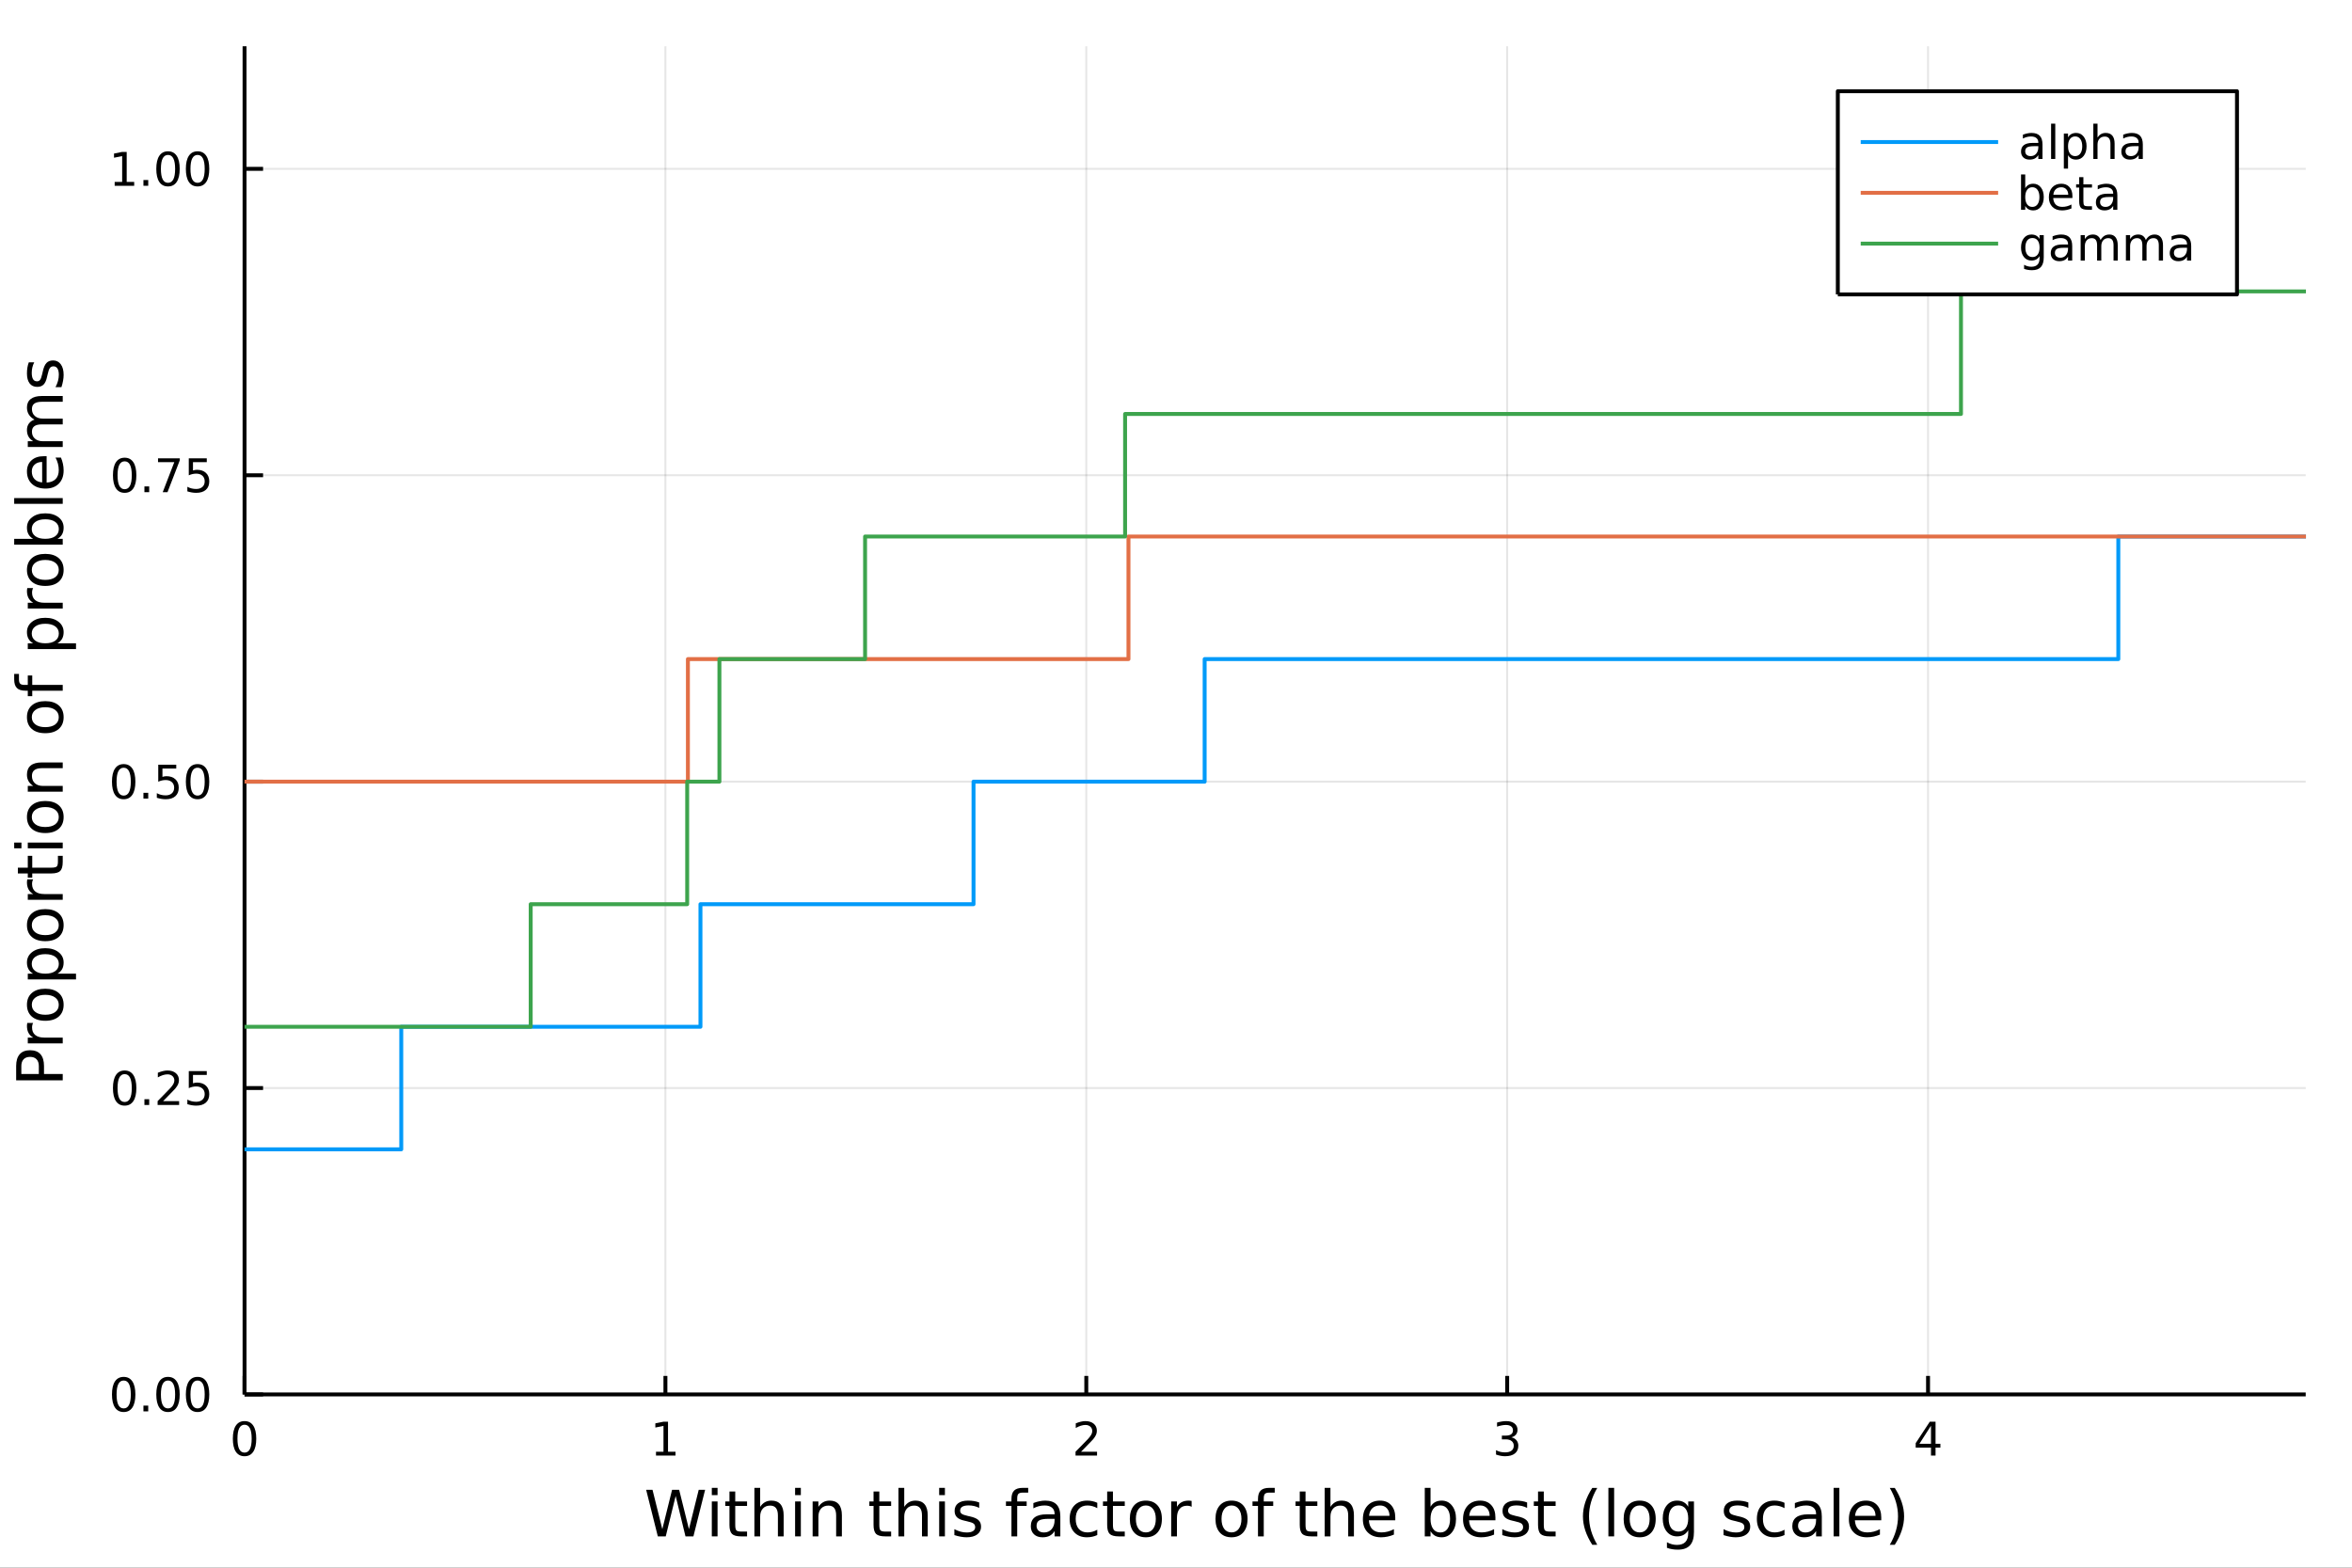 <?xml version="1.0" encoding="utf-8"?>
<svg xmlns="http://www.w3.org/2000/svg" xmlns:xlink="http://www.w3.org/1999/xlink" width="600" height="400" viewBox="0 0 2400 1600">
<rect x="0" y="0" width="2400" height="1600" fill="#333333" stroke="none"/>
<defs>
  <clipPath id="clip550">
    <rect x="0" y="0" width="2400" height="1600"/>
  </clipPath>
</defs>
<path clip-path="url(#clip550)" d="
M0 1600 L2400 1600 L2400 0 L0 0  Z
  " fill="#ffffff" fill-rule="evenodd" fill-opacity="1"/>
<defs>
  <clipPath id="clip551">
    <rect x="480" y="0" width="1681" height="1600"/>
  </clipPath>
</defs>
<path clip-path="url(#clip550)" d="
M249.542 1423.18 L2352.76 1423.18 L2352.76 47.244 L249.542 47.244  Z
  " fill="#ffffff" fill-rule="evenodd" fill-opacity="1"/>
<defs>
  <clipPath id="clip552">
    <rect x="249" y="47" width="2104" height="1377"/>
  </clipPath>
</defs>
<polyline clip-path="url(#clip552)" style="stroke:#000000; stroke-linecap:butt; stroke-linejoin:round; stroke-width:2; stroke-opacity:0.1; fill:none" points="
  249.542,1423.18 249.542,47.244 
  "/>
<polyline clip-path="url(#clip552)" style="stroke:#000000; stroke-linecap:butt; stroke-linejoin:round; stroke-width:2; stroke-opacity:0.1; fill:none" points="
  679.003,1423.18 679.003,47.244 
  "/>
<polyline clip-path="url(#clip552)" style="stroke:#000000; stroke-linecap:butt; stroke-linejoin:round; stroke-width:2; stroke-opacity:0.1; fill:none" points="
  1108.46,1423.18 1108.46,47.244 
  "/>
<polyline clip-path="url(#clip552)" style="stroke:#000000; stroke-linecap:butt; stroke-linejoin:round; stroke-width:2; stroke-opacity:0.1; fill:none" points="
  1537.93,1423.18 1537.93,47.244 
  "/>
<polyline clip-path="url(#clip552)" style="stroke:#000000; stroke-linecap:butt; stroke-linejoin:round; stroke-width:2; stroke-opacity:0.1; fill:none" points="
  1967.39,1423.18 1967.39,47.244 
  "/>
<polyline clip-path="url(#clip550)" style="stroke:#000000; stroke-linecap:butt; stroke-linejoin:round; stroke-width:4; stroke-opacity:1; fill:none" points="
  249.542,1423.18 2352.76,1423.18 
  "/>
<polyline clip-path="url(#clip550)" style="stroke:#000000; stroke-linecap:butt; stroke-linejoin:round; stroke-width:4; stroke-opacity:1; fill:none" points="
  249.542,1423.18 249.542,1404.28 
  "/>
<polyline clip-path="url(#clip550)" style="stroke:#000000; stroke-linecap:butt; stroke-linejoin:round; stroke-width:4; stroke-opacity:1; fill:none" points="
  679.003,1423.18 679.003,1404.28 
  "/>
<polyline clip-path="url(#clip550)" style="stroke:#000000; stroke-linecap:butt; stroke-linejoin:round; stroke-width:4; stroke-opacity:1; fill:none" points="
  1108.46,1423.18 1108.46,1404.28 
  "/>
<polyline clip-path="url(#clip550)" style="stroke:#000000; stroke-linecap:butt; stroke-linejoin:round; stroke-width:4; stroke-opacity:1; fill:none" points="
  1537.93,1423.18 1537.93,1404.28 
  "/>
<polyline clip-path="url(#clip550)" style="stroke:#000000; stroke-linecap:butt; stroke-linejoin:round; stroke-width:4; stroke-opacity:1; fill:none" points="
  1967.39,1423.18 1967.39,1404.28 
  "/>
<path clip-path="url(#clip550)" d="M249.542 1454.1 Q245.931 1454.1 244.102 1457.66 Q242.297 1461.2 242.297 1468.33 Q242.297 1475.44 244.102 1479.01 Q245.931 1482.55 249.542 1482.55 Q253.176 1482.55 254.982 1479.01 Q256.811 1475.44 256.811 1468.33 Q256.811 1461.2 254.982 1457.66 Q253.176 1454.1 249.542 1454.1 M249.542 1450.39 Q255.352 1450.39 258.408 1455 Q261.486 1459.58 261.486 1468.33 Q261.486 1477.06 258.408 1481.67 Q255.352 1486.25 249.542 1486.25 Q243.732 1486.25 240.653 1481.67 Q237.598 1477.06 237.598 1468.33 Q237.598 1459.58 240.653 1455 Q243.732 1450.39 249.542 1450.39 Z" fill="#000000" fill-rule="evenodd" fill-opacity="1" /><path clip-path="url(#clip550)" d="M669.385 1481.64 L677.024 1481.64 L677.024 1455.28 L668.714 1456.95 L668.714 1452.69 L676.978 1451.02 L681.654 1451.02 L681.654 1481.64 L689.293 1481.64 L689.293 1485.58 L669.385 1485.58 L669.385 1481.64 Z" fill="#000000" fill-rule="evenodd" fill-opacity="1" /><path clip-path="url(#clip550)" d="M1103.12 1481.64 L1119.44 1481.64 L1119.44 1485.58 L1097.49 1485.58 L1097.49 1481.64 Q1100.15 1478.89 1104.74 1474.26 Q1109.34 1469.61 1110.52 1468.27 Q1112.77 1465.74 1113.65 1464.01 Q1114.55 1462.25 1114.55 1460.56 Q1114.55 1457.8 1112.61 1456.07 Q1110.69 1454.33 1107.59 1454.33 Q1105.39 1454.33 1102.93 1455.09 Q1100.5 1455.86 1097.72 1457.41 L1097.72 1452.69 Q1100.55 1451.55 1103 1450.97 Q1105.46 1450.39 1107.49 1450.39 Q1112.86 1450.39 1116.06 1453.08 Q1119.25 1455.77 1119.25 1460.26 Q1119.25 1462.39 1118.44 1464.31 Q1117.65 1466.2 1115.55 1468.8 Q1114.97 1469.47 1111.87 1472.69 Q1108.77 1475.88 1103.12 1481.64 Z" fill="#000000" fill-rule="evenodd" fill-opacity="1" /><path clip-path="url(#clip550)" d="M1542.17 1466.95 Q1545.53 1467.66 1547.41 1469.93 Q1549.3 1472.2 1549.3 1475.53 Q1549.3 1480.65 1545.78 1483.45 Q1542.27 1486.25 1535.78 1486.25 Q1533.61 1486.25 1531.29 1485.81 Q1529 1485.39 1526.55 1484.54 L1526.55 1480.02 Q1528.49 1481.16 1530.81 1481.74 Q1533.12 1482.32 1535.65 1482.32 Q1540.04 1482.32 1542.34 1480.58 Q1544.65 1478.84 1544.65 1475.53 Q1544.65 1472.48 1542.5 1470.77 Q1540.37 1469.03 1536.55 1469.03 L1532.52 1469.03 L1532.52 1465.19 L1536.73 1465.19 Q1540.18 1465.19 1542.01 1463.82 Q1543.84 1462.43 1543.84 1459.84 Q1543.84 1457.18 1541.94 1455.77 Q1540.07 1454.33 1536.55 1454.33 Q1534.63 1454.33 1532.43 1454.75 Q1530.23 1455.16 1527.59 1456.04 L1527.59 1451.88 Q1530.25 1451.14 1532.57 1450.77 Q1534.91 1450.39 1536.97 1450.39 Q1542.29 1450.39 1545.39 1452.83 Q1548.49 1455.23 1548.49 1459.35 Q1548.49 1462.22 1546.85 1464.21 Q1545.21 1466.18 1542.17 1466.95 Z" fill="#000000" fill-rule="evenodd" fill-opacity="1" /><path clip-path="url(#clip550)" d="M1970.4 1455.09 L1958.59 1473.54 L1970.4 1473.54 L1970.4 1455.09 M1969.17 1451.02 L1975.05 1451.02 L1975.05 1473.54 L1979.98 1473.54 L1979.98 1477.43 L1975.05 1477.43 L1975.05 1485.58 L1970.4 1485.58 L1970.4 1477.43 L1954.79 1477.43 L1954.79 1472.92 L1969.17 1451.02 Z" fill="#000000" fill-rule="evenodd" fill-opacity="1" /><path clip-path="url(#clip550)" d="M659.343 1520.52 L665.836 1520.52 L675.83 1560.69 L685.792 1520.52 L693.017 1520.52 L703.011 1560.69 L712.974 1520.52 L719.498 1520.52 L707.563 1568.04 L699.478 1568.04 L689.452 1526.79 L679.331 1568.04 L671.246 1568.04 L659.343 1520.52 Z" fill="#000000" fill-rule="evenodd" fill-opacity="1" /><path clip-path="url(#clip550)" d="M726.342 1532.4 L732.198 1532.4 L732.198 1568.04 L726.342 1568.04 L726.342 1532.4 M726.342 1518.52 L732.198 1518.52 L732.198 1525.93 L726.342 1525.93 L726.342 1518.52 Z" fill="#000000" fill-rule="evenodd" fill-opacity="1" /><path clip-path="url(#clip550)" d="M750.245 1522.27 L750.245 1532.4 L762.308 1532.4 L762.308 1536.95 L750.245 1536.95 L750.245 1556.3 Q750.245 1560.66 751.422 1561.9 Q752.632 1563.14 756.292 1563.14 L762.308 1563.14 L762.308 1568.04 L756.292 1568.04 Q749.513 1568.04 746.935 1565.53 Q744.357 1562.98 744.357 1556.3 L744.357 1536.95 L740.06 1536.95 L740.06 1532.4 L744.357 1532.4 L744.357 1522.27 L750.245 1522.27 Z" fill="#000000" fill-rule="evenodd" fill-opacity="1" /><path clip-path="url(#clip550)" d="M799.643 1546.53 L799.643 1568.04 L793.786 1568.04 L793.786 1546.72 Q793.786 1541.66 791.813 1539.14 Q789.839 1536.63 785.893 1536.63 Q781.15 1536.63 778.413 1539.65 Q775.676 1542.68 775.676 1547.9 L775.676 1568.04 L769.788 1568.04 L769.788 1518.52 L775.676 1518.52 L775.676 1537.93 Q777.776 1534.72 780.609 1533.13 Q783.474 1531.54 787.198 1531.54 Q793.341 1531.54 796.492 1535.36 Q799.643 1539.14 799.643 1546.53 Z" fill="#000000" fill-rule="evenodd" fill-opacity="1" /><path clip-path="url(#clip550)" d="M811.324 1532.4 L817.18 1532.4 L817.18 1568.04 L811.324 1568.04 L811.324 1532.4 M811.324 1518.52 L817.18 1518.52 L817.18 1525.93 L811.324 1525.93 L811.324 1518.52 Z" fill="#000000" fill-rule="evenodd" fill-opacity="1" /><path clip-path="url(#clip550)" d="M859.067 1546.53 L859.067 1568.04 L853.21 1568.04 L853.21 1546.72 Q853.21 1541.66 851.237 1539.14 Q849.263 1536.63 845.317 1536.63 Q840.574 1536.63 837.837 1539.65 Q835.1 1542.68 835.1 1547.9 L835.1 1568.04 L829.211 1568.04 L829.211 1532.4 L835.1 1532.4 L835.1 1537.93 Q837.2 1534.72 840.033 1533.13 Q842.898 1531.54 846.622 1531.54 Q852.765 1531.54 855.916 1535.36 Q859.067 1539.14 859.067 1546.53 Z" fill="#000000" fill-rule="evenodd" fill-opacity="1" /><path clip-path="url(#clip550)" d="M897.261 1522.27 L897.261 1532.4 L909.324 1532.4 L909.324 1536.95 L897.261 1536.95 L897.261 1556.3 Q897.261 1560.66 898.438 1561.9 Q899.648 1563.14 903.308 1563.14 L909.324 1563.14 L909.324 1568.04 L903.308 1568.04 Q896.529 1568.04 893.951 1565.53 Q891.373 1562.98 891.373 1556.3 L891.373 1536.95 L887.076 1536.95 L887.076 1532.4 L891.373 1532.4 L891.373 1522.27 L897.261 1522.27 Z" fill="#000000" fill-rule="evenodd" fill-opacity="1" /><path clip-path="url(#clip550)" d="M946.659 1546.53 L946.659 1568.04 L940.802 1568.04 L940.802 1546.72 Q940.802 1541.66 938.829 1539.14 Q936.855 1536.63 932.909 1536.63 Q928.166 1536.63 925.429 1539.65 Q922.692 1542.68 922.692 1547.9 L922.692 1568.04 L916.804 1568.04 L916.804 1518.52 L922.692 1518.52 L922.692 1537.93 Q924.792 1534.72 927.625 1533.13 Q930.49 1531.54 934.214 1531.54 Q940.357 1531.54 943.508 1535.36 Q946.659 1539.14 946.659 1546.53 Z" fill="#000000" fill-rule="evenodd" fill-opacity="1" /><path clip-path="url(#clip550)" d="M958.34 1532.4 L964.196 1532.4 L964.196 1568.04 L958.34 1568.04 L958.34 1532.4 M958.34 1518.52 L964.196 1518.52 L964.196 1525.93 L958.34 1525.93 L958.34 1518.52 Z" fill="#000000" fill-rule="evenodd" fill-opacity="1" /><path clip-path="url(#clip550)" d="M999.176 1533.45 L999.176 1538.98 Q996.693 1537.71 994.02 1537.07 Q991.346 1536.44 988.481 1536.44 Q984.121 1536.44 981.925 1537.77 Q979.76 1539.11 979.76 1541.79 Q979.76 1543.82 981.32 1545 Q982.88 1546.15 987.59 1547.2 L989.595 1547.64 Q995.834 1548.98 998.444 1551.43 Q1001.09 1553.85 1001.09 1558.21 Q1001.09 1563.17 997.139 1566.07 Q993.224 1568.97 986.349 1568.97 Q983.484 1568.97 980.365 1568.39 Q977.278 1567.85 973.84 1566.74 L973.84 1560.69 Q977.087 1562.38 980.238 1563.24 Q983.389 1564.07 986.476 1564.07 Q990.614 1564.07 992.842 1562.66 Q995.07 1561.23 995.07 1558.65 Q995.07 1556.27 993.447 1554.99 Q991.855 1553.72 986.413 1552.54 L984.375 1552.07 Q978.933 1550.92 976.514 1548.56 Q974.095 1546.18 974.095 1542.04 Q974.095 1537.01 977.66 1534.27 Q981.224 1531.54 987.781 1531.54 Q991.028 1531.54 993.892 1532.01 Q996.757 1532.49 999.176 1533.45 Z" fill="#000000" fill-rule="evenodd" fill-opacity="1" /><path clip-path="url(#clip550)" d="M1049.18 1518.52 L1049.18 1523.39 L1043.58 1523.39 Q1040.43 1523.39 1039.18 1524.66 Q1037.97 1525.93 1037.97 1529.24 L1037.97 1532.4 L1047.62 1532.4 L1047.62 1536.95 L1037.97 1536.95 L1037.97 1568.04 L1032.09 1568.04 L1032.09 1536.95 L1026.48 1536.95 L1026.48 1532.4 L1032.09 1532.4 L1032.09 1529.91 Q1032.09 1523.96 1034.86 1521.26 Q1037.62 1518.52 1043.64 1518.52 L1049.18 1518.52 Z" fill="#000000" fill-rule="evenodd" fill-opacity="1" /><path clip-path="url(#clip550)" d="M1070.28 1550.12 Q1063.18 1550.12 1060.45 1551.75 Q1057.71 1553.37 1057.71 1557.29 Q1057.71 1560.4 1059.75 1562.25 Q1061.81 1564.07 1065.35 1564.07 Q1070.22 1564.07 1073.15 1560.63 Q1076.11 1557.16 1076.11 1551.43 L1076.11 1550.12 L1070.28 1550.12 M1081.96 1547.71 L1081.96 1568.04 L1076.11 1568.04 L1076.11 1562.63 Q1074.1 1565.88 1071.11 1567.44 Q1068.12 1568.97 1063.79 1568.97 Q1058.31 1568.97 1055.07 1565.91 Q1051.85 1562.82 1051.85 1557.67 Q1051.85 1551.65 1055.86 1548.6 Q1059.9 1545.54 1067.89 1545.54 L1076.11 1545.54 L1076.11 1544.97 Q1076.11 1540.93 1073.43 1538.73 Q1070.79 1536.5 1065.98 1536.5 Q1062.93 1536.5 1060.03 1537.23 Q1057.14 1537.97 1054.46 1539.43 L1054.46 1534.02 Q1057.68 1532.78 1060.7 1532.17 Q1063.72 1531.54 1066.59 1531.54 Q1074.32 1531.54 1078.14 1535.55 Q1081.96 1539.56 1081.96 1547.71 Z" fill="#000000" fill-rule="evenodd" fill-opacity="1" /><path clip-path="url(#clip550)" d="M1119.68 1533.76 L1119.68 1539.24 Q1117.2 1537.87 1114.68 1537.2 Q1112.2 1536.5 1109.65 1536.5 Q1103.96 1536.5 1100.8 1540.13 Q1097.65 1543.73 1097.65 1550.25 Q1097.65 1556.78 1100.8 1560.4 Q1103.96 1564 1109.65 1564 Q1112.2 1564 1114.68 1563.33 Q1117.2 1562.63 1119.68 1561.26 L1119.68 1566.68 Q1117.23 1567.82 1114.59 1568.39 Q1111.98 1568.97 1109.02 1568.97 Q1100.96 1568.97 1096.22 1563.91 Q1091.48 1558.85 1091.48 1550.25 Q1091.48 1541.53 1096.25 1536.53 Q1101.06 1531.54 1109.4 1531.54 Q1112.1 1531.54 1114.68 1532.11 Q1117.26 1532.65 1119.68 1533.76 Z" fill="#000000" fill-rule="evenodd" fill-opacity="1" /><path clip-path="url(#clip550)" d="M1135.66 1522.27 L1135.66 1532.4 L1147.72 1532.4 L1147.72 1536.95 L1135.66 1536.95 L1135.66 1556.3 Q1135.66 1560.66 1136.83 1561.9 Q1138.04 1563.14 1141.7 1563.14 L1147.72 1563.14 L1147.72 1568.04 L1141.7 1568.04 Q1134.92 1568.04 1132.35 1565.53 Q1129.77 1562.98 1129.77 1556.3 L1129.77 1536.95 L1125.47 1536.95 L1125.47 1532.4 L1129.77 1532.4 L1129.77 1522.27 L1135.66 1522.27 Z" fill="#000000" fill-rule="evenodd" fill-opacity="1" /><path clip-path="url(#clip550)" d="M1169.24 1536.5 Q1164.52 1536.5 1161.79 1540.19 Q1159.05 1543.85 1159.05 1550.25 Q1159.05 1556.65 1161.76 1560.34 Q1164.49 1564 1169.24 1564 Q1173.91 1564 1176.65 1560.31 Q1179.39 1556.62 1179.39 1550.25 Q1179.39 1543.92 1176.65 1540.23 Q1173.91 1536.5 1169.24 1536.5 M1169.24 1531.54 Q1176.87 1531.54 1181.23 1536.5 Q1185.6 1541.47 1185.6 1550.25 Q1185.6 1559 1181.23 1564 Q1176.87 1568.97 1169.24 1568.97 Q1161.56 1568.97 1157.2 1564 Q1152.88 1559 1152.88 1550.25 Q1152.88 1541.47 1157.2 1536.5 Q1161.56 1531.54 1169.24 1531.54 Z" fill="#000000" fill-rule="evenodd" fill-opacity="1" /><path clip-path="url(#clip550)" d="M1215.96 1537.87 Q1214.97 1537.3 1213.8 1537.04 Q1212.65 1536.76 1211.25 1536.76 Q1206.28 1536.76 1203.61 1540 Q1200.97 1543.22 1200.97 1549.27 L1200.97 1568.04 L1195.08 1568.04 L1195.08 1532.4 L1200.97 1532.4 L1200.97 1537.93 Q1202.81 1534.69 1205.77 1533.13 Q1208.73 1531.54 1212.97 1531.54 Q1213.57 1531.54 1214.3 1531.63 Q1215.04 1531.7 1215.93 1531.85 L1215.96 1537.87 Z" fill="#000000" fill-rule="evenodd" fill-opacity="1" /><path clip-path="url(#clip550)" d="M1256.64 1536.5 Q1251.93 1536.5 1249.19 1540.19 Q1246.45 1543.85 1246.45 1550.25 Q1246.45 1556.65 1249.16 1560.34 Q1251.89 1564 1256.64 1564 Q1261.32 1564 1264.05 1560.31 Q1266.79 1556.62 1266.79 1550.25 Q1266.79 1543.92 1264.05 1540.23 Q1261.32 1536.5 1256.64 1536.5 M1256.64 1531.54 Q1264.28 1531.54 1268.64 1536.5 Q1273 1541.47 1273 1550.25 Q1273 1559 1268.64 1564 Q1264.28 1568.97 1256.64 1568.97 Q1248.97 1568.97 1244.61 1564 Q1240.28 1559 1240.28 1550.25 Q1240.28 1541.47 1244.61 1536.5 Q1248.97 1531.54 1256.64 1531.54 Z" fill="#000000" fill-rule="evenodd" fill-opacity="1" /><path clip-path="url(#clip550)" d="M1300.75 1518.52 L1300.75 1523.39 L1295.15 1523.39 Q1292 1523.39 1290.76 1524.66 Q1289.55 1525.93 1289.55 1529.24 L1289.55 1532.4 L1299.19 1532.4 L1299.19 1536.95 L1289.55 1536.95 L1289.55 1568.04 L1283.66 1568.04 L1283.66 1536.95 L1278.06 1536.95 L1278.06 1532.4 L1283.66 1532.4 L1283.66 1529.91 Q1283.66 1523.96 1286.43 1521.26 Q1289.2 1518.52 1295.21 1518.52 L1300.75 1518.52 Z" fill="#000000" fill-rule="evenodd" fill-opacity="1" /><path clip-path="url(#clip550)" d="M1332.17 1522.27 L1332.17 1532.4 L1344.23 1532.4 L1344.23 1536.95 L1332.17 1536.95 L1332.17 1556.3 Q1332.17 1560.66 1333.34 1561.9 Q1334.55 1563.14 1338.21 1563.14 L1344.23 1563.14 L1344.23 1568.04 L1338.21 1568.04 Q1331.43 1568.04 1328.86 1565.53 Q1326.28 1562.98 1326.28 1556.3 L1326.28 1536.95 L1321.98 1536.95 L1321.98 1532.4 L1326.28 1532.4 L1326.28 1522.27 L1332.17 1522.27 Z" fill="#000000" fill-rule="evenodd" fill-opacity="1" /><path clip-path="url(#clip550)" d="M1381.56 1546.53 L1381.56 1568.04 L1375.71 1568.04 L1375.71 1546.72 Q1375.71 1541.66 1373.73 1539.14 Q1371.76 1536.63 1367.81 1536.63 Q1363.07 1536.63 1360.33 1539.65 Q1357.6 1542.68 1357.6 1547.9 L1357.6 1568.04 L1351.71 1568.04 L1351.71 1518.52 L1357.6 1518.52 L1357.6 1537.93 Q1359.7 1534.72 1362.53 1533.13 Q1365.39 1531.54 1369.12 1531.54 Q1375.26 1531.54 1378.41 1535.36 Q1381.56 1539.14 1381.56 1546.53 Z" fill="#000000" fill-rule="evenodd" fill-opacity="1" /><path clip-path="url(#clip550)" d="M1423.74 1548.76 L1423.74 1551.62 L1396.81 1551.62 Q1397.19 1557.67 1400.44 1560.85 Q1403.72 1564 1409.54 1564 Q1412.91 1564 1416.07 1563.17 Q1419.25 1562.35 1422.37 1560.69 L1422.37 1566.23 Q1419.22 1567.57 1415.91 1568.27 Q1412.6 1568.97 1409.19 1568.97 Q1400.66 1568.97 1395.66 1564 Q1390.7 1559.04 1390.7 1550.57 Q1390.7 1541.82 1395.41 1536.69 Q1400.15 1531.54 1408.17 1531.54 Q1415.37 1531.54 1419.54 1536.18 Q1423.74 1540.8 1423.74 1548.76 M1417.88 1547.04 Q1417.82 1542.23 1415.17 1539.37 Q1412.56 1536.5 1408.24 1536.5 Q1403.33 1536.5 1400.37 1539.27 Q1397.45 1542.04 1397 1547.07 L1417.88 1547.04 Z" fill="#000000" fill-rule="evenodd" fill-opacity="1" /><path clip-path="url(#clip550)" d="M1479.66 1550.25 Q1479.66 1543.79 1476.99 1540.13 Q1474.34 1536.44 1469.7 1536.44 Q1465.05 1536.44 1462.38 1540.13 Q1459.73 1543.79 1459.73 1550.25 Q1459.73 1556.71 1462.38 1560.4 Q1465.05 1564.07 1469.7 1564.07 Q1474.34 1564.07 1476.99 1560.4 Q1479.66 1556.71 1479.66 1550.25 M1459.73 1537.81 Q1461.58 1534.62 1464.38 1533.1 Q1467.21 1531.54 1471.13 1531.54 Q1477.62 1531.54 1481.66 1536.69 Q1485.74 1541.85 1485.74 1550.25 Q1485.74 1558.65 1481.66 1563.81 Q1477.62 1568.97 1471.13 1568.97 Q1467.21 1568.97 1464.38 1567.44 Q1461.58 1565.88 1459.73 1562.7 L1459.73 1568.04 L1453.85 1568.04 L1453.85 1518.52 L1459.73 1518.52 L1459.73 1537.81 Z" fill="#000000" fill-rule="evenodd" fill-opacity="1" /><path clip-path="url(#clip550)" d="M1525.94 1548.76 L1525.94 1551.62 L1499.01 1551.62 Q1499.39 1557.67 1502.64 1560.85 Q1505.92 1564 1511.74 1564 Q1515.12 1564 1518.27 1563.17 Q1521.45 1562.35 1524.57 1560.69 L1524.57 1566.23 Q1521.42 1567.57 1518.11 1568.27 Q1514.8 1568.97 1511.39 1568.97 Q1502.86 1568.97 1497.87 1564 Q1492.9 1559.04 1492.9 1550.57 Q1492.9 1541.82 1497.61 1536.69 Q1502.35 1531.54 1510.37 1531.54 Q1517.57 1531.54 1521.74 1536.18 Q1525.94 1540.8 1525.94 1548.76 M1520.08 1547.04 Q1520.02 1542.23 1517.38 1539.37 Q1514.77 1536.5 1510.44 1536.5 Q1505.54 1536.5 1502.58 1539.27 Q1499.65 1542.04 1499.2 1547.07 L1520.08 1547.04 Z" fill="#000000" fill-rule="evenodd" fill-opacity="1" /><path clip-path="url(#clip550)" d="M1558.28 1533.45 L1558.28 1538.98 Q1555.79 1537.71 1553.12 1537.07 Q1550.45 1536.44 1547.58 1536.44 Q1543.22 1536.44 1541.02 1537.77 Q1538.86 1539.11 1538.86 1541.79 Q1538.86 1543.82 1540.42 1545 Q1541.98 1546.15 1546.69 1547.2 L1548.7 1547.64 Q1554.93 1548.98 1557.54 1551.43 Q1560.19 1553.85 1560.19 1558.21 Q1560.19 1563.17 1556.24 1566.07 Q1552.32 1568.97 1545.45 1568.97 Q1542.58 1568.97 1539.47 1568.39 Q1536.38 1567.85 1532.94 1566.74 L1532.94 1560.69 Q1536.19 1562.38 1539.34 1563.24 Q1542.49 1564.07 1545.58 1564.07 Q1549.71 1564.07 1551.94 1562.66 Q1554.17 1561.23 1554.17 1558.65 Q1554.17 1556.27 1552.55 1554.99 Q1550.96 1553.72 1545.51 1552.54 L1543.48 1552.07 Q1538.03 1550.92 1535.61 1548.56 Q1533.19 1546.18 1533.19 1542.04 Q1533.19 1537.01 1536.76 1534.27 Q1540.32 1531.54 1546.88 1531.54 Q1550.13 1531.54 1552.99 1532.01 Q1555.86 1532.49 1558.28 1533.45 Z" fill="#000000" fill-rule="evenodd" fill-opacity="1" /><path clip-path="url(#clip550)" d="M1575.3 1522.27 L1575.3 1532.4 L1587.37 1532.4 L1587.37 1536.95 L1575.3 1536.95 L1575.3 1556.3 Q1575.3 1560.66 1576.48 1561.9 Q1577.69 1563.14 1581.35 1563.14 L1587.37 1563.14 L1587.37 1568.04 L1581.35 1568.04 Q1574.57 1568.04 1571.99 1565.53 Q1569.42 1562.98 1569.42 1556.3 L1569.42 1536.95 L1565.12 1536.95 L1565.12 1532.4 L1569.42 1532.4 L1569.42 1522.27 L1575.3 1522.27 Z" fill="#000000" fill-rule="evenodd" fill-opacity="1" /><path clip-path="url(#clip550)" d="M1629.86 1518.58 Q1625.59 1525.9 1623.52 1533.06 Q1621.46 1540.23 1621.46 1547.58 Q1621.46 1554.93 1623.52 1562.16 Q1625.62 1569.35 1629.86 1576.64 L1624.77 1576.64 Q1619.99 1569.16 1617.6 1561.93 Q1615.25 1554.71 1615.25 1547.58 Q1615.25 1540.48 1617.6 1533.29 Q1619.96 1526.09 1624.77 1518.58 L1629.86 1518.58 Z" fill="#000000" fill-rule="evenodd" fill-opacity="1" /><path clip-path="url(#clip550)" d="M1641.22 1518.52 L1647.08 1518.52 L1647.08 1568.04 L1641.22 1568.04 L1641.22 1518.52 Z" fill="#000000" fill-rule="evenodd" fill-opacity="1" /><path clip-path="url(#clip550)" d="M1673.14 1536.5 Q1668.43 1536.5 1665.7 1540.19 Q1662.96 1543.85 1662.96 1550.25 Q1662.96 1556.65 1665.67 1560.34 Q1668.4 1564 1673.14 1564 Q1677.82 1564 1680.56 1560.31 Q1683.3 1556.62 1683.3 1550.25 Q1683.3 1543.92 1680.56 1540.23 Q1677.82 1536.5 1673.14 1536.5 M1673.14 1531.54 Q1680.78 1531.54 1685.14 1536.5 Q1689.5 1541.47 1689.5 1550.25 Q1689.5 1559 1685.14 1564 Q1680.78 1568.97 1673.14 1568.97 Q1665.47 1568.97 1661.11 1564 Q1656.79 1559 1656.79 1550.25 Q1656.79 1541.47 1661.11 1536.5 Q1665.47 1531.54 1673.14 1531.54 Z" fill="#000000" fill-rule="evenodd" fill-opacity="1" /><path clip-path="url(#clip550)" d="M1722.67 1549.81 Q1722.67 1543.44 1720.03 1539.94 Q1717.42 1536.44 1712.68 1536.44 Q1707.97 1536.44 1705.32 1539.94 Q1702.71 1543.44 1702.71 1549.81 Q1702.71 1556.14 1705.32 1559.64 Q1707.97 1563.14 1712.68 1563.14 Q1717.42 1563.14 1720.03 1559.64 Q1722.67 1556.14 1722.67 1549.81 M1728.53 1563.62 Q1728.53 1572.72 1724.48 1577.15 Q1720.44 1581.6 1712.1 1581.6 Q1709.02 1581.6 1706.28 1581.13 Q1703.54 1580.68 1700.96 1579.72 L1700.96 1574.03 Q1703.54 1575.43 1706.06 1576.1 Q1708.57 1576.76 1711.18 1576.76 Q1716.94 1576.76 1719.81 1573.74 Q1722.67 1570.75 1722.67 1564.67 L1722.67 1561.77 Q1720.86 1564.92 1718.02 1566.48 Q1715.19 1568.04 1711.24 1568.04 Q1704.69 1568.04 1700.68 1563.05 Q1696.67 1558.05 1696.67 1549.81 Q1696.67 1541.53 1700.68 1536.53 Q1704.69 1531.54 1711.24 1531.54 Q1715.19 1531.54 1718.02 1533.1 Q1720.86 1534.66 1722.67 1537.81 L1722.67 1532.4 L1728.53 1532.4 L1728.53 1563.62 Z" fill="#000000" fill-rule="evenodd" fill-opacity="1" /><path clip-path="url(#clip550)" d="M1784.04 1533.45 L1784.04 1538.98 Q1781.55 1537.71 1778.88 1537.07 Q1776.21 1536.44 1773.34 1536.44 Q1768.98 1536.44 1766.78 1537.77 Q1764.62 1539.11 1764.62 1541.79 Q1764.62 1543.82 1766.18 1545 Q1767.74 1546.15 1772.45 1547.2 L1774.46 1547.64 Q1780.69 1548.98 1783.3 1551.43 Q1785.95 1553.85 1785.95 1558.21 Q1785.95 1563.17 1782 1566.07 Q1778.08 1568.97 1771.21 1568.97 Q1768.34 1568.97 1765.22 1568.39 Q1762.14 1567.85 1758.7 1566.74 L1758.7 1560.69 Q1761.95 1562.38 1765.1 1563.24 Q1768.25 1564.07 1771.34 1564.07 Q1775.47 1564.07 1777.7 1562.66 Q1779.93 1561.23 1779.93 1558.65 Q1779.93 1556.27 1778.31 1554.99 Q1776.71 1553.72 1771.27 1552.54 L1769.24 1552.07 Q1763.79 1550.92 1761.37 1548.56 Q1758.95 1546.18 1758.95 1542.04 Q1758.95 1537.01 1762.52 1534.27 Q1766.08 1531.54 1772.64 1531.54 Q1775.89 1531.54 1778.75 1532.01 Q1781.62 1532.49 1784.04 1533.45 Z" fill="#000000" fill-rule="evenodd" fill-opacity="1" /><path clip-path="url(#clip550)" d="M1820.92 1533.76 L1820.92 1539.24 Q1818.44 1537.87 1815.93 1537.2 Q1813.45 1536.5 1810.9 1536.5 Q1805.2 1536.5 1802.05 1540.13 Q1798.9 1543.73 1798.9 1550.25 Q1798.9 1556.78 1802.05 1560.4 Q1805.2 1564 1810.9 1564 Q1813.45 1564 1815.93 1563.33 Q1818.44 1562.63 1820.92 1561.26 L1820.92 1566.68 Q1818.47 1567.82 1815.83 1568.39 Q1813.22 1568.97 1810.26 1568.97 Q1802.21 1568.97 1797.47 1563.91 Q1792.72 1558.85 1792.72 1550.25 Q1792.72 1541.53 1797.5 1536.53 Q1802.31 1531.54 1810.64 1531.54 Q1813.35 1531.54 1815.93 1532.11 Q1818.51 1532.65 1820.92 1533.76 Z" fill="#000000" fill-rule="evenodd" fill-opacity="1" /><path clip-path="url(#clip550)" d="M1847.31 1550.12 Q1840.21 1550.12 1837.48 1551.75 Q1834.74 1553.37 1834.74 1557.29 Q1834.74 1560.4 1836.78 1562.25 Q1838.84 1564.07 1842.38 1564.07 Q1847.25 1564.07 1850.18 1560.63 Q1853.14 1557.16 1853.14 1551.43 L1853.14 1550.12 L1847.31 1550.12 M1858.99 1547.71 L1858.99 1568.04 L1853.14 1568.04 L1853.14 1562.63 Q1851.13 1565.88 1848.14 1567.44 Q1845.15 1568.97 1840.82 1568.97 Q1835.34 1568.97 1832.1 1565.91 Q1828.88 1562.82 1828.88 1557.67 Q1828.88 1551.65 1832.89 1548.6 Q1836.93 1545.54 1844.92 1545.54 L1853.14 1545.54 L1853.14 1544.97 Q1853.14 1540.93 1850.46 1538.73 Q1847.82 1536.5 1843.01 1536.5 Q1839.96 1536.5 1837.06 1537.23 Q1834.17 1537.97 1831.49 1539.43 L1831.49 1534.02 Q1834.71 1532.78 1837.73 1532.17 Q1840.75 1531.54 1843.62 1531.54 Q1851.35 1531.54 1855.17 1535.55 Q1858.99 1539.56 1858.99 1547.71 Z" fill="#000000" fill-rule="evenodd" fill-opacity="1" /><path clip-path="url(#clip550)" d="M1871.05 1518.52 L1876.91 1518.52 L1876.91 1568.04 L1871.05 1568.04 L1871.05 1518.52 Z" fill="#000000" fill-rule="evenodd" fill-opacity="1" /><path clip-path="url(#clip550)" d="M1919.66 1548.76 L1919.66 1551.62 L1892.73 1551.62 Q1893.11 1557.67 1896.36 1560.85 Q1899.64 1564 1905.46 1564 Q1908.84 1564 1911.99 1563.17 Q1915.17 1562.35 1918.29 1560.69 L1918.29 1566.23 Q1915.14 1567.57 1911.83 1568.27 Q1908.52 1568.97 1905.11 1568.97 Q1896.58 1568.97 1891.58 1564 Q1886.62 1559.04 1886.62 1550.57 Q1886.62 1541.82 1891.33 1536.69 Q1896.07 1531.54 1904.09 1531.54 Q1911.29 1531.54 1915.46 1536.18 Q1919.66 1540.8 1919.66 1548.76 M1913.8 1547.04 Q1913.74 1542.23 1911.1 1539.37 Q1908.49 1536.5 1904.16 1536.5 Q1899.25 1536.5 1896.29 1539.27 Q1893.37 1542.04 1892.92 1547.07 L1913.8 1547.04 Z" fill="#000000" fill-rule="evenodd" fill-opacity="1" /><path clip-path="url(#clip550)" d="M1928.35 1518.58 L1933.44 1518.58 Q1938.21 1526.09 1940.57 1533.29 Q1942.96 1540.48 1942.96 1547.58 Q1942.96 1554.71 1940.57 1561.93 Q1938.21 1569.16 1933.44 1576.64 L1928.35 1576.64 Q1932.58 1569.35 1934.65 1562.16 Q1936.75 1554.93 1936.75 1547.58 Q1936.75 1540.23 1934.65 1533.06 Q1932.58 1525.9 1928.35 1518.58 Z" fill="#000000" fill-rule="evenodd" fill-opacity="1" /><polyline clip-path="url(#clip552)" style="stroke:#000000; stroke-linecap:butt; stroke-linejoin:round; stroke-width:2; stroke-opacity:0.1; fill:none" points="
  249.542,1423.18 2352.76,1423.18 
  "/>
<polyline clip-path="url(#clip552)" style="stroke:#000000; stroke-linecap:butt; stroke-linejoin:round; stroke-width:2; stroke-opacity:0.1; fill:none" points="
  249.542,1110.47 2352.76,1110.47 
  "/>
<polyline clip-path="url(#clip552)" style="stroke:#000000; stroke-linecap:butt; stroke-linejoin:round; stroke-width:2; stroke-opacity:0.1; fill:none" points="
  249.542,797.755 2352.76,797.755 
  "/>
<polyline clip-path="url(#clip552)" style="stroke:#000000; stroke-linecap:butt; stroke-linejoin:round; stroke-width:2; stroke-opacity:0.1; fill:none" points="
  249.542,485.042 2352.76,485.042 
  "/>
<polyline clip-path="url(#clip552)" style="stroke:#000000; stroke-linecap:butt; stroke-linejoin:round; stroke-width:2; stroke-opacity:0.1; fill:none" points="
  249.542,172.329 2352.76,172.329 
  "/>
<polyline clip-path="url(#clip550)" style="stroke:#000000; stroke-linecap:butt; stroke-linejoin:round; stroke-width:4; stroke-opacity:1; fill:none" points="
  249.542,1423.18 249.542,47.244 
  "/>
<polyline clip-path="url(#clip550)" style="stroke:#000000; stroke-linecap:butt; stroke-linejoin:round; stroke-width:4; stroke-opacity:1; fill:none" points="
  249.542,1423.18 268.44,1423.18 
  "/>
<polyline clip-path="url(#clip550)" style="stroke:#000000; stroke-linecap:butt; stroke-linejoin:round; stroke-width:4; stroke-opacity:1; fill:none" points="
  249.542,1110.47 268.44,1110.47 
  "/>
<polyline clip-path="url(#clip550)" style="stroke:#000000; stroke-linecap:butt; stroke-linejoin:round; stroke-width:4; stroke-opacity:1; fill:none" points="
  249.542,797.755 268.44,797.755 
  "/>
<polyline clip-path="url(#clip550)" style="stroke:#000000; stroke-linecap:butt; stroke-linejoin:round; stroke-width:4; stroke-opacity:1; fill:none" points="
  249.542,485.042 268.44,485.042 
  "/>
<polyline clip-path="url(#clip550)" style="stroke:#000000; stroke-linecap:butt; stroke-linejoin:round; stroke-width:4; stroke-opacity:1; fill:none" points="
  249.542,172.329 268.44,172.329 
  "/>
<path clip-path="url(#clip550)" d="M126.205 1408.98 Q122.593 1408.98 120.765 1412.54 Q118.959 1416.08 118.959 1423.21 Q118.959 1430.32 120.765 1433.89 Q122.593 1437.43 126.205 1437.43 Q129.839 1437.43 131.644 1433.89 Q133.473 1430.32 133.473 1423.21 Q133.473 1416.08 131.644 1412.54 Q129.839 1408.98 126.205 1408.98 M126.205 1405.27 Q132.015 1405.27 135.07 1409.88 Q138.149 1414.46 138.149 1423.21 Q138.149 1431.94 135.07 1436.55 Q132.015 1441.13 126.205 1441.13 Q120.394 1441.13 117.316 1436.55 Q114.26 1431.94 114.26 1423.21 Q114.26 1414.46 117.316 1409.88 Q120.394 1405.27 126.205 1405.27 Z" fill="#000000" fill-rule="evenodd" fill-opacity="1" /><path clip-path="url(#clip550)" d="M146.366 1434.58 L151.251 1434.58 L151.251 1440.46 L146.366 1440.46 L146.366 1434.58 Z" fill="#000000" fill-rule="evenodd" fill-opacity="1" /><path clip-path="url(#clip550)" d="M171.436 1408.98 Q167.825 1408.98 165.996 1412.54 Q164.19 1416.08 164.19 1423.21 Q164.19 1430.32 165.996 1433.89 Q167.825 1437.43 171.436 1437.43 Q175.07 1437.43 176.876 1433.89 Q178.704 1430.32 178.704 1423.21 Q178.704 1416.08 176.876 1412.54 Q175.07 1408.98 171.436 1408.98 M171.436 1405.27 Q177.246 1405.27 180.301 1409.88 Q183.38 1414.46 183.38 1423.21 Q183.38 1431.94 180.301 1436.55 Q177.246 1441.13 171.436 1441.13 Q165.626 1441.13 162.547 1436.55 Q159.491 1431.94 159.491 1423.21 Q159.491 1414.46 162.547 1409.88 Q165.626 1405.27 171.436 1405.27 Z" fill="#000000" fill-rule="evenodd" fill-opacity="1" /><path clip-path="url(#clip550)" d="M201.598 1408.98 Q197.987 1408.98 196.158 1412.54 Q194.352 1416.08 194.352 1423.21 Q194.352 1430.32 196.158 1433.89 Q197.987 1437.43 201.598 1437.43 Q205.232 1437.43 207.037 1433.89 Q208.866 1430.32 208.866 1423.21 Q208.866 1416.08 207.037 1412.54 Q205.232 1408.98 201.598 1408.98 M201.598 1405.27 Q207.408 1405.27 210.463 1409.88 Q213.542 1414.46 213.542 1423.21 Q213.542 1431.94 210.463 1436.55 Q207.408 1441.13 201.598 1441.13 Q195.787 1441.13 192.709 1436.55 Q189.653 1431.94 189.653 1423.21 Q189.653 1414.46 192.709 1409.88 Q195.787 1405.27 201.598 1405.27 Z" fill="#000000" fill-rule="evenodd" fill-opacity="1" /><path clip-path="url(#clip550)" d="M127.2 1096.27 Q123.589 1096.27 121.76 1099.83 Q119.955 1103.37 119.955 1110.5 Q119.955 1117.61 121.76 1121.17 Q123.589 1124.71 127.2 1124.71 Q130.834 1124.71 132.64 1121.17 Q134.468 1117.61 134.468 1110.5 Q134.468 1103.37 132.64 1099.83 Q130.834 1096.27 127.2 1096.27 M127.2 1092.56 Q133.01 1092.56 136.066 1097.17 Q139.144 1101.75 139.144 1110.5 Q139.144 1119.23 136.066 1123.84 Q133.01 1128.42 127.2 1128.42 Q121.39 1128.42 118.311 1123.84 Q115.256 1119.23 115.256 1110.5 Q115.256 1101.75 118.311 1097.17 Q121.39 1092.56 127.2 1092.56 Z" fill="#000000" fill-rule="evenodd" fill-opacity="1" /><path clip-path="url(#clip550)" d="M147.362 1121.87 L152.246 1121.87 L152.246 1127.75 L147.362 1127.75 L147.362 1121.87 Z" fill="#000000" fill-rule="evenodd" fill-opacity="1" /><path clip-path="url(#clip550)" d="M166.459 1123.81 L182.778 1123.81 L182.778 1127.75 L160.834 1127.75 L160.834 1123.81 Q163.496 1121.06 168.079 1116.43 Q172.686 1111.78 173.866 1110.43 Q176.112 1107.91 176.991 1106.17 Q177.894 1104.41 177.894 1102.72 Q177.894 1099.97 175.95 1098.23 Q174.028 1096.5 170.927 1096.5 Q168.727 1096.5 166.274 1097.26 Q163.843 1098.03 161.065 1099.58 L161.065 1094.85 Q163.89 1093.72 166.343 1093.14 Q168.797 1092.56 170.834 1092.56 Q176.204 1092.56 179.399 1095.25 Q182.593 1097.93 182.593 1102.42 Q182.593 1104.55 181.783 1106.47 Q180.996 1108.37 178.889 1110.96 Q178.311 1111.64 175.209 1114.85 Q172.107 1118.05 166.459 1123.81 Z" fill="#000000" fill-rule="evenodd" fill-opacity="1" /><path clip-path="url(#clip550)" d="M192.639 1093.19 L210.996 1093.19 L210.996 1097.12 L196.922 1097.12 L196.922 1105.59 Q197.94 1105.25 198.959 1105.09 Q199.977 1104.9 200.996 1104.9 Q206.783 1104.9 210.162 1108.07 Q213.542 1111.24 213.542 1116.66 Q213.542 1122.24 210.07 1125.34 Q206.598 1128.42 200.278 1128.42 Q198.102 1128.42 195.834 1128.05 Q193.588 1127.68 191.181 1126.94 L191.181 1122.24 Q193.264 1123.37 195.487 1123.93 Q197.709 1124.48 200.186 1124.48 Q204.19 1124.48 206.528 1122.38 Q208.866 1120.27 208.866 1116.66 Q208.866 1113.05 206.528 1110.94 Q204.19 1108.84 200.186 1108.84 Q198.311 1108.84 196.436 1109.25 Q194.584 1109.67 192.639 1110.55 L192.639 1093.19 Z" fill="#000000" fill-rule="evenodd" fill-opacity="1" /><path clip-path="url(#clip550)" d="M126.205 783.553 Q122.593 783.553 120.765 787.118 Q118.959 790.66 118.959 797.789 Q118.959 804.896 120.765 808.46 Q122.593 812.002 126.205 812.002 Q129.839 812.002 131.644 808.46 Q133.473 804.896 133.473 797.789 Q133.473 790.66 131.644 787.118 Q129.839 783.553 126.205 783.553 M126.205 779.85 Q132.015 779.85 135.07 784.456 Q138.149 789.039 138.149 797.789 Q138.149 806.516 135.07 811.122 Q132.015 815.706 126.205 815.706 Q120.394 815.706 117.316 811.122 Q114.26 806.516 114.26 797.789 Q114.26 789.039 117.316 784.456 Q120.394 779.85 126.205 779.85 Z" fill="#000000" fill-rule="evenodd" fill-opacity="1" /><path clip-path="url(#clip550)" d="M146.366 809.155 L151.251 809.155 L151.251 815.035 L146.366 815.035 L146.366 809.155 Z" fill="#000000" fill-rule="evenodd" fill-opacity="1" /><path clip-path="url(#clip550)" d="M161.482 780.475 L179.839 780.475 L179.839 784.41 L165.765 784.41 L165.765 792.882 Q166.783 792.535 167.802 792.373 Q168.82 792.187 169.839 792.187 Q175.626 792.187 179.005 795.359 Q182.385 798.53 182.385 803.947 Q182.385 809.525 178.913 812.627 Q175.44 815.706 169.121 815.706 Q166.945 815.706 164.677 815.335 Q162.431 814.965 160.024 814.224 L160.024 809.525 Q162.107 810.66 164.329 811.215 Q166.552 811.771 169.028 811.771 Q173.033 811.771 175.371 809.664 Q177.709 807.558 177.709 803.947 Q177.709 800.336 175.371 798.229 Q173.033 796.123 169.028 796.123 Q167.153 796.123 165.278 796.539 Q163.427 796.956 161.482 797.836 L161.482 780.475 Z" fill="#000000" fill-rule="evenodd" fill-opacity="1" /><path clip-path="url(#clip550)" d="M201.598 783.553 Q197.987 783.553 196.158 787.118 Q194.352 790.66 194.352 797.789 Q194.352 804.896 196.158 808.46 Q197.987 812.002 201.598 812.002 Q205.232 812.002 207.037 808.46 Q208.866 804.896 208.866 797.789 Q208.866 790.66 207.037 787.118 Q205.232 783.553 201.598 783.553 M201.598 779.85 Q207.408 779.85 210.463 784.456 Q213.542 789.039 213.542 797.789 Q213.542 806.516 210.463 811.122 Q207.408 815.706 201.598 815.706 Q195.787 815.706 192.709 811.122 Q189.653 806.516 189.653 797.789 Q189.653 789.039 192.709 784.456 Q195.787 779.85 201.598 779.85 Z" fill="#000000" fill-rule="evenodd" fill-opacity="1" /><path clip-path="url(#clip550)" d="M127.2 470.841 Q123.589 470.841 121.76 474.405 Q119.955 477.947 119.955 485.077 Q119.955 492.183 121.76 495.748 Q123.589 499.289 127.2 499.289 Q130.834 499.289 132.64 495.748 Q134.468 492.183 134.468 485.077 Q134.468 477.947 132.64 474.405 Q130.834 470.841 127.2 470.841 M127.2 467.137 Q133.01 467.137 136.066 471.743 Q139.144 476.327 139.144 485.077 Q139.144 493.803 136.066 498.41 Q133.01 502.993 127.2 502.993 Q121.39 502.993 118.311 498.41 Q115.256 493.803 115.256 485.077 Q115.256 476.327 118.311 471.743 Q121.39 467.137 127.2 467.137 Z" fill="#000000" fill-rule="evenodd" fill-opacity="1" /><path clip-path="url(#clip550)" d="M147.362 496.442 L152.246 496.442 L152.246 502.322 L147.362 502.322 L147.362 496.442 Z" fill="#000000" fill-rule="evenodd" fill-opacity="1" /><path clip-path="url(#clip550)" d="M161.251 467.762 L183.473 467.762 L183.473 469.753 L170.927 502.322 L166.042 502.322 L177.848 471.697 L161.251 471.697 L161.251 467.762 Z" fill="#000000" fill-rule="evenodd" fill-opacity="1" /><path clip-path="url(#clip550)" d="M192.639 467.762 L210.996 467.762 L210.996 471.697 L196.922 471.697 L196.922 480.169 Q197.94 479.822 198.959 479.66 Q199.977 479.475 200.996 479.475 Q206.783 479.475 210.162 482.646 Q213.542 485.817 213.542 491.234 Q213.542 496.813 210.07 499.914 Q206.598 502.993 200.278 502.993 Q198.102 502.993 195.834 502.623 Q193.588 502.252 191.181 501.512 L191.181 496.813 Q193.264 497.947 195.487 498.502 Q197.709 499.058 200.186 499.058 Q204.19 499.058 206.528 496.951 Q208.866 494.845 208.866 491.234 Q208.866 487.623 206.528 485.516 Q204.19 483.41 200.186 483.41 Q198.311 483.41 196.436 483.827 Q194.584 484.243 192.639 485.123 L192.639 467.762 Z" fill="#000000" fill-rule="evenodd" fill-opacity="1" /><path clip-path="url(#clip550)" d="M117.015 185.674 L124.654 185.674 L124.654 159.308 L116.343 160.975 L116.343 156.716 L124.607 155.049 L129.283 155.049 L129.283 185.674 L136.922 185.674 L136.922 189.609 L117.015 189.609 L117.015 185.674 Z" fill="#000000" fill-rule="evenodd" fill-opacity="1" /><path clip-path="url(#clip550)" d="M146.366 183.73 L151.251 183.73 L151.251 189.609 L146.366 189.609 L146.366 183.73 Z" fill="#000000" fill-rule="evenodd" fill-opacity="1" /><path clip-path="url(#clip550)" d="M171.436 158.128 Q167.825 158.128 165.996 161.693 Q164.19 165.234 164.19 172.364 Q164.19 179.47 165.996 183.035 Q167.825 186.577 171.436 186.577 Q175.07 186.577 176.876 183.035 Q178.704 179.47 178.704 172.364 Q178.704 165.234 176.876 161.693 Q175.07 158.128 171.436 158.128 M171.436 154.424 Q177.246 154.424 180.301 159.031 Q183.38 163.614 183.38 172.364 Q183.38 181.091 180.301 185.697 Q177.246 190.28 171.436 190.28 Q165.626 190.28 162.547 185.697 Q159.491 181.091 159.491 172.364 Q159.491 163.614 162.547 159.031 Q165.626 154.424 171.436 154.424 Z" fill="#000000" fill-rule="evenodd" fill-opacity="1" /><path clip-path="url(#clip550)" d="M201.598 158.128 Q197.987 158.128 196.158 161.693 Q194.352 165.234 194.352 172.364 Q194.352 179.47 196.158 183.035 Q197.987 186.577 201.598 186.577 Q205.232 186.577 207.037 183.035 Q208.866 179.47 208.866 172.364 Q208.866 165.234 207.037 161.693 Q205.232 158.128 201.598 158.128 M201.598 154.424 Q207.408 154.424 210.463 159.031 Q213.542 163.614 213.542 172.364 Q213.542 181.091 210.463 185.697 Q207.408 190.28 201.598 190.28 Q195.787 190.28 192.709 185.697 Q189.653 181.091 189.653 172.364 Q189.653 163.614 192.709 159.031 Q195.787 154.424 201.598 154.424 Z" fill="#000000" fill-rule="evenodd" fill-opacity="1" /><path clip-path="url(#clip550)" d="M21.768 1096.13 L39.623 1096.13 L39.623 1088.05 Q39.623 1083.56 37.3 1081.11 Q34.977 1078.66 30.68 1078.66 Q26.415 1078.66 24.091 1081.11 Q21.768 1083.56 21.768 1088.05 L21.768 1096.13 M16.484 1102.56 L16.484 1088.05 Q16.484 1080.06 20.113 1075.98 Q23.709 1071.88 30.68 1071.88 Q37.714 1071.88 41.31 1075.98 Q44.907 1080.06 44.907 1088.05 L44.907 1096.13 L64.004 1096.13 L64.004 1102.56 L16.484 1102.56 Z" fill="#000000" fill-rule="evenodd" fill-opacity="1" /><path clip-path="url(#clip550)" d="M33.831 1044 Q33.258 1044.98 33.003 1046.16 Q32.717 1047.31 32.717 1048.71 Q32.717 1053.67 35.963 1056.35 Q39.178 1058.99 45.225 1058.99 L64.004 1058.99 L64.004 1064.88 L28.356 1064.88 L28.356 1058.99 L33.894 1058.99 Q30.648 1057.14 29.088 1054.18 Q27.497 1051.22 27.497 1046.99 Q27.497 1046.38 27.592 1045.65 Q27.656 1044.92 27.815 1044.03 L33.831 1044 Z" fill="#000000" fill-rule="evenodd" fill-opacity="1" /><path clip-path="url(#clip550)" d="M32.462 1025.47 Q32.462 1030.18 36.154 1032.92 Q39.815 1035.66 46.212 1035.66 Q52.609 1035.66 56.302 1032.95 Q59.962 1030.21 59.962 1025.47 Q59.962 1020.79 56.27 1018.06 Q52.578 1015.32 46.212 1015.32 Q39.878 1015.32 36.186 1018.06 Q32.462 1020.79 32.462 1025.47 M27.497 1025.47 Q27.497 1017.83 32.462 1013.47 Q37.427 1009.11 46.212 1009.11 Q54.965 1009.11 59.962 1013.47 Q64.927 1017.83 64.927 1025.47 Q64.927 1033.14 59.962 1037.5 Q54.965 1041.83 46.212 1041.83 Q37.427 1041.83 32.462 1037.5 Q27.497 1033.14 27.497 1025.47 Z" fill="#000000" fill-rule="evenodd" fill-opacity="1" /><path clip-path="url(#clip550)" d="M58.657 993.739 L77.563 993.739 L77.563 999.628 L28.356 999.628 L28.356 993.739 L33.767 993.739 Q30.584 991.893 29.056 989.092 Q27.497 986.26 27.497 982.345 Q27.497 975.852 32.653 971.809 Q37.809 967.735 46.212 967.735 Q54.615 967.735 59.771 971.809 Q64.927 975.852 64.927 982.345 Q64.927 986.26 63.399 989.092 Q61.84 991.893 58.657 993.739 M46.212 973.815 Q39.751 973.815 36.09 976.488 Q32.398 979.13 32.398 983.777 Q32.398 988.424 36.09 991.097 Q39.751 993.739 46.212 993.739 Q52.673 993.739 56.365 991.097 Q60.026 988.424 60.026 983.777 Q60.026 979.13 56.365 976.488 Q52.673 973.815 46.212 973.815 Z" fill="#000000" fill-rule="evenodd" fill-opacity="1" /><path clip-path="url(#clip550)" d="M32.462 944.214 Q32.462 948.925 36.154 951.662 Q39.815 954.399 46.212 954.399 Q52.609 954.399 56.302 951.694 Q59.962 948.956 59.962 944.214 Q59.962 939.535 56.27 936.798 Q52.578 934.061 46.212 934.061 Q39.878 934.061 36.186 936.798 Q32.462 939.535 32.462 944.214 M27.497 944.214 Q27.497 936.575 32.462 932.215 Q37.427 927.854 46.212 927.854 Q54.965 927.854 59.962 932.215 Q64.927 936.575 64.927 944.214 Q64.927 951.885 59.962 956.245 Q54.965 960.574 46.212 960.574 Q37.427 960.574 32.462 956.245 Q27.497 951.885 27.497 944.214 Z" fill="#000000" fill-rule="evenodd" fill-opacity="1" /><path clip-path="url(#clip550)" d="M33.831 897.49 Q33.258 898.476 33.003 899.654 Q32.717 900.8 32.717 902.2 Q32.717 907.166 35.963 909.839 Q39.178 912.481 45.225 912.481 L64.004 912.481 L64.004 918.369 L28.356 918.369 L28.356 912.481 L33.894 912.481 Q30.648 910.635 29.088 907.675 Q27.497 904.715 27.497 900.482 Q27.497 899.877 27.592 899.145 Q27.656 898.413 27.815 897.522 L33.831 897.49 Z" fill="#000000" fill-rule="evenodd" fill-opacity="1" /><path clip-path="url(#clip550)" d="M18.235 885.554 L28.356 885.554 L28.356 873.491 L32.908 873.491 L32.908 885.554 L52.259 885.554 Q56.62 885.554 57.861 884.376 Q59.103 883.167 59.103 879.507 L59.103 873.491 L64.004 873.491 L64.004 879.507 Q64.004 886.286 61.49 888.864 Q58.943 891.442 52.259 891.442 L32.908 891.442 L32.908 895.739 L28.356 895.739 L28.356 891.442 L18.235 891.442 L18.235 885.554 Z" fill="#000000" fill-rule="evenodd" fill-opacity="1" /><path clip-path="url(#clip550)" d="M28.356 865.789 L28.356 859.932 L64.004 859.932 L64.004 865.789 L28.356 865.789 M14.479 865.789 L14.479 859.932 L21.895 859.932 L21.895 865.789 L14.479 865.789 Z" fill="#000000" fill-rule="evenodd" fill-opacity="1" /><path clip-path="url(#clip550)" d="M32.462 833.865 Q32.462 838.575 36.154 841.312 Q39.815 844.05 46.212 844.05 Q52.609 844.05 56.302 841.344 Q59.962 838.607 59.962 833.865 Q59.962 829.186 56.27 826.448 Q52.578 823.711 46.212 823.711 Q39.878 823.711 36.186 826.448 Q32.462 829.186 32.462 833.865 M27.497 833.865 Q27.497 826.226 32.462 821.865 Q37.427 817.505 46.212 817.505 Q54.965 817.505 59.962 821.865 Q64.927 826.226 64.927 833.865 Q64.927 841.535 59.962 845.896 Q54.965 850.224 46.212 850.224 Q37.427 850.224 32.462 845.896 Q27.497 841.535 27.497 833.865 Z" fill="#000000" fill-rule="evenodd" fill-opacity="1" /><path clip-path="url(#clip550)" d="M42.488 778.165 L64.004 778.165 L64.004 784.021 L42.679 784.021 Q37.618 784.021 35.104 785.994 Q32.589 787.968 32.589 791.915 Q32.589 796.657 35.613 799.394 Q38.637 802.131 43.857 802.131 L64.004 802.131 L64.004 808.02 L28.356 808.02 L28.356 802.131 L33.894 802.131 Q30.68 800.031 29.088 797.198 Q27.497 794.333 27.497 790.61 Q27.497 784.467 31.316 781.316 Q35.104 778.165 42.488 778.165 Z" fill="#000000" fill-rule="evenodd" fill-opacity="1" /><path clip-path="url(#clip550)" d="M32.462 731.95 Q32.462 736.66 36.154 739.397 Q39.815 742.135 46.212 742.135 Q52.609 742.135 56.302 739.429 Q59.962 736.692 59.962 731.95 Q59.962 727.271 56.27 724.533 Q52.578 721.796 46.212 721.796 Q39.878 721.796 36.186 724.533 Q32.462 727.271 32.462 731.95 M27.497 731.95 Q27.497 724.311 32.462 719.95 Q37.427 715.59 46.212 715.59 Q54.965 715.59 59.962 719.95 Q64.927 724.311 64.927 731.95 Q64.927 739.62 59.962 743.981 Q54.965 748.309 46.212 748.309 Q37.427 748.309 32.462 743.981 Q27.497 739.62 27.497 731.95 Z" fill="#000000" fill-rule="evenodd" fill-opacity="1" /><path clip-path="url(#clip550)" d="M14.479 687.835 L19.349 687.835 L19.349 693.437 Q19.349 696.588 20.622 697.829 Q21.895 699.039 25.205 699.039 L28.356 699.039 L28.356 689.395 L32.908 689.395 L32.908 699.039 L64.004 699.039 L64.004 704.927 L32.908 704.927 L32.908 710.529 L28.356 710.529 L28.356 704.927 L25.874 704.927 Q19.922 704.927 17.216 702.158 Q14.479 699.389 14.479 693.373 L14.479 687.835 Z" fill="#000000" fill-rule="evenodd" fill-opacity="1" /><path clip-path="url(#clip550)" d="M58.657 656.548 L77.563 656.548 L77.563 662.436 L28.356 662.436 L28.356 656.548 L33.767 656.548 Q30.584 654.702 29.056 651.901 Q27.497 649.068 27.497 645.153 Q27.497 638.66 32.653 634.618 Q37.809 630.544 46.212 630.544 Q54.615 630.544 59.771 634.618 Q64.927 638.66 64.927 645.153 Q64.927 649.068 63.399 651.901 Q61.84 654.702 58.657 656.548 M46.212 636.623 Q39.751 636.623 36.09 639.297 Q32.398 641.938 32.398 646.585 Q32.398 651.232 36.09 653.906 Q39.751 656.548 46.212 656.548 Q52.673 656.548 56.365 653.906 Q60.026 651.232 60.026 646.585 Q60.026 641.938 56.365 639.297 Q52.673 636.623 46.212 636.623 Z" fill="#000000" fill-rule="evenodd" fill-opacity="1" /><path clip-path="url(#clip550)" d="M33.831 600.179 Q33.258 601.166 33.003 602.344 Q32.717 603.49 32.717 604.89 Q32.717 609.855 35.963 612.529 Q39.178 615.171 45.225 615.171 L64.004 615.171 L64.004 621.059 L28.356 621.059 L28.356 615.171 L33.894 615.171 Q30.648 613.325 29.088 610.365 Q27.497 607.404 27.497 603.171 Q27.497 602.567 27.592 601.835 Q27.656 601.102 27.815 600.211 L33.831 600.179 Z" fill="#000000" fill-rule="evenodd" fill-opacity="1" /><path clip-path="url(#clip550)" d="M32.462 581.655 Q32.462 586.366 36.154 589.103 Q39.815 591.84 46.212 591.84 Q52.609 591.84 56.302 589.135 Q59.962 586.398 59.962 581.655 Q59.962 576.976 56.27 574.239 Q52.578 571.502 46.212 571.502 Q39.878 571.502 36.186 574.239 Q32.462 576.976 32.462 581.655 M27.497 581.655 Q27.497 574.016 32.462 569.656 Q37.427 565.295 46.212 565.295 Q54.965 565.295 59.962 569.656 Q64.927 574.016 64.927 581.655 Q64.927 589.326 59.962 593.686 Q54.965 598.015 46.212 598.015 Q37.427 598.015 32.462 593.686 Q27.497 589.326 27.497 581.655 Z" fill="#000000" fill-rule="evenodd" fill-opacity="1" /><path clip-path="url(#clip550)" d="M46.212 529.998 Q39.751 529.998 36.09 532.671 Q32.398 535.313 32.398 539.96 Q32.398 544.607 36.09 547.28 Q39.751 549.922 46.212 549.922 Q52.673 549.922 56.365 547.28 Q60.026 544.607 60.026 539.96 Q60.026 535.313 56.365 532.671 Q52.673 529.998 46.212 529.998 M33.767 549.922 Q30.584 548.076 29.056 545.275 Q27.497 542.442 27.497 538.528 Q27.497 532.035 32.653 527.992 Q37.809 523.918 46.212 523.918 Q54.615 523.918 59.771 527.992 Q64.927 532.035 64.927 538.528 Q64.927 542.442 63.399 545.275 Q61.84 548.076 58.657 549.922 L64.004 549.922 L64.004 555.81 L14.479 555.81 L14.479 549.922 L33.767 549.922 Z" fill="#000000" fill-rule="evenodd" fill-opacity="1" /><path clip-path="url(#clip550)" d="M14.479 514.211 L14.479 508.354 L64.004 508.354 L64.004 514.211 L14.479 514.211 Z" fill="#000000" fill-rule="evenodd" fill-opacity="1" /><path clip-path="url(#clip550)" d="M44.716 465.608 L47.581 465.608 L47.581 492.535 Q53.628 492.153 56.811 488.907 Q59.962 485.629 59.962 479.804 Q59.962 476.43 59.134 473.279 Q58.307 470.096 56.652 466.977 L62.19 466.977 Q63.527 470.128 64.227 473.438 Q64.927 476.748 64.927 480.154 Q64.927 488.684 59.962 493.681 Q54.997 498.646 46.53 498.646 Q37.777 498.646 32.653 493.936 Q27.497 489.193 27.497 481.173 Q27.497 473.979 32.144 469.81 Q36.759 465.608 44.716 465.608 M42.997 471.465 Q38.191 471.528 35.327 474.17 Q32.462 476.78 32.462 481.109 Q32.462 486.01 35.231 488.971 Q38 491.899 43.029 492.344 L42.997 471.465 Z" fill="#000000" fill-rule="evenodd" fill-opacity="1" /><path clip-path="url(#clip550)" d="M35.199 428.242 Q31.253 426.046 29.375 422.99 Q27.497 419.934 27.497 415.797 Q27.497 410.227 31.412 407.203 Q35.295 404.179 42.488 404.179 L64.004 404.179 L64.004 410.068 L42.679 410.068 Q37.555 410.068 35.072 411.882 Q32.589 413.696 32.589 417.42 Q32.589 421.971 35.613 424.613 Q38.637 427.255 43.857 427.255 L64.004 427.255 L64.004 433.143 L42.679 433.143 Q37.523 433.143 35.072 434.958 Q32.589 436.772 32.589 440.559 Q32.589 445.047 35.645 447.689 Q38.669 450.331 43.857 450.331 L64.004 450.331 L64.004 456.219 L28.356 456.219 L28.356 450.331 L33.894 450.331 Q30.616 448.325 29.056 445.525 Q27.497 442.724 27.497 438.872 Q27.497 434.989 29.47 432.284 Q31.444 429.547 35.199 428.242 Z" fill="#000000" fill-rule="evenodd" fill-opacity="1" /><path clip-path="url(#clip550)" d="M29.407 369.773 L34.945 369.773 Q33.672 372.255 33.035 374.929 Q32.398 377.602 32.398 380.467 Q32.398 384.828 33.735 387.024 Q35.072 389.188 37.746 389.188 Q39.783 389.188 40.96 387.628 Q42.106 386.069 43.157 381.358 L43.602 379.353 Q44.939 373.115 47.39 370.505 Q49.809 367.863 54.169 367.863 Q59.134 367.863 62.031 371.81 Q64.927 375.725 64.927 382.6 Q64.927 385.464 64.354 388.583 Q63.813 391.671 62.699 395.108 L56.652 395.108 Q58.339 391.862 59.198 388.711 Q60.026 385.56 60.026 382.472 Q60.026 378.335 58.625 376.107 Q57.193 373.879 54.615 373.879 Q52.228 373.879 50.955 375.502 Q49.681 377.093 48.504 382.536 L48.026 384.573 Q46.88 390.016 44.525 392.435 Q42.138 394.854 38 394.854 Q32.971 394.854 30.234 391.289 Q27.497 387.724 27.497 381.167 Q27.497 377.921 27.974 375.056 Q28.452 372.192 29.407 369.773 Z" fill="#000000" fill-rule="evenodd" fill-opacity="1" /><polyline clip-path="url(#clip552)" style="stroke:#009af9; stroke-linecap:butt; stroke-linejoin:round; stroke-width:4; stroke-opacity:1; fill:none" points="
  249.542,1173.01 409.445,1173.01 409.445,1047.92 714.75,1047.92 714.75,922.84 993.386,922.84 993.386,797.755 1229.24,797.755 1229.24,672.669 2161.55,672.669 
  2161.55,547.584 4073.57,547.584 4073.57,47.244 
  "/>
<polyline clip-path="url(#clip552)" style="stroke:#e26f46; stroke-linecap:butt; stroke-linejoin:round; stroke-width:4; stroke-opacity:1; fill:none" points="
  249.542,797.755 701.945,797.755 701.945,672.669 1151.5,672.669 1151.5,547.584 4073.57,547.584 4073.57,47.244 
  "/>
<polyline clip-path="url(#clip552)" style="stroke:#3da44d; stroke-linecap:butt; stroke-linejoin:round; stroke-width:4; stroke-opacity:1; fill:none" points="
  249.542,1047.92 541.528,1047.92 541.528,922.84 701.214,922.84 701.214,797.755 734.091,797.755 734.091,672.669 882.735,672.669 882.735,547.584 1148.06,547.584 
  1148.06,422.499 2001,422.499 2001,297.414 4073.57,297.414 4073.57,47.244 
  "/>
<path clip-path="url(#clip550)" d="
M1875.33 300.469 L2282.65 300.469 L2282.65 93.109 L1875.33 93.109  Z
  " fill="#ffffff" fill-rule="evenodd" fill-opacity="1"/>
<polyline clip-path="url(#clip550)" style="stroke:#000000; stroke-linecap:butt; stroke-linejoin:round; stroke-width:4; stroke-opacity:1; fill:none" points="
  1875.33,300.469 2282.65,300.469 2282.65,93.109 1875.33,93.109 1875.33,300.469 
  "/>
<polyline clip-path="url(#clip550)" style="stroke:#009af9; stroke-linecap:butt; stroke-linejoin:round; stroke-width:4; stroke-opacity:1; fill:none" points="
  1898.69,144.949 2038.91,144.949 
  "/>
<path clip-path="url(#clip550)" d="M2075.68 149.196 Q2070.52 149.196 2068.53 150.377 Q2066.54 151.557 2066.54 154.405 Q2066.54 156.673 2068.02 158.016 Q2069.52 159.335 2072.09 159.335 Q2075.63 159.335 2077.76 156.835 Q2079.92 154.312 2079.92 150.145 L2079.92 149.196 L2075.68 149.196 M2084.18 147.437 L2084.18 162.229 L2079.92 162.229 L2079.92 158.293 Q2078.46 160.655 2076.28 161.789 Q2074.11 162.9 2070.96 162.9 Q2066.98 162.9 2064.62 160.678 Q2062.28 158.432 2062.28 154.682 Q2062.28 150.307 2065.19 148.085 Q2068.13 145.863 2073.94 145.863 L2079.92 145.863 L2079.92 145.446 Q2079.92 142.507 2077.97 140.909 Q2076.05 139.289 2072.56 139.289 Q2070.33 139.289 2068.23 139.821 Q2066.12 140.354 2064.18 141.419 L2064.18 137.483 Q2066.51 136.581 2068.71 136.141 Q2070.91 135.678 2072.99 135.678 Q2078.62 135.678 2081.4 138.594 Q2084.18 141.511 2084.18 147.437 Z" fill="#000000" fill-rule="evenodd" fill-opacity="1" /><path clip-path="url(#clip550)" d="M2092.95 126.21 L2097.21 126.21 L2097.21 162.229 L2092.95 162.229 L2092.95 126.21 Z" fill="#000000" fill-rule="evenodd" fill-opacity="1" /><path clip-path="url(#clip550)" d="M2110.24 158.34 L2110.24 172.09 L2105.96 172.09 L2105.96 136.303 L2110.24 136.303 L2110.24 140.238 Q2111.58 137.923 2113.62 136.812 Q2115.68 135.678 2118.53 135.678 Q2123.25 135.678 2126.19 139.428 Q2129.15 143.178 2129.15 149.289 Q2129.15 155.4 2126.19 159.15 Q2123.25 162.9 2118.53 162.9 Q2115.68 162.9 2113.62 161.789 Q2111.58 160.655 2110.24 158.34 M2124.73 149.289 Q2124.73 144.59 2122.79 141.928 Q2120.87 139.243 2117.49 139.243 Q2114.11 139.243 2112.16 141.928 Q2110.24 144.59 2110.24 149.289 Q2110.24 153.988 2112.16 156.673 Q2114.11 159.335 2117.49 159.335 Q2120.87 159.335 2122.79 156.673 Q2124.73 153.988 2124.73 149.289 Z" fill="#000000" fill-rule="evenodd" fill-opacity="1" /><path clip-path="url(#clip550)" d="M2157.76 146.581 L2157.76 162.229 L2153.5 162.229 L2153.5 146.719 Q2153.5 143.039 2152.07 141.21 Q2150.63 139.382 2147.76 139.382 Q2144.31 139.382 2142.32 141.581 Q2140.33 143.78 2140.33 147.576 L2140.33 162.229 L2136.05 162.229 L2136.05 126.21 L2140.33 126.21 L2140.33 140.331 Q2141.86 137.993 2143.92 136.835 Q2146 135.678 2148.71 135.678 Q2153.18 135.678 2155.47 138.456 Q2157.76 141.21 2157.76 146.581 Z" fill="#000000" fill-rule="evenodd" fill-opacity="1" /><path clip-path="url(#clip550)" d="M2178.04 149.196 Q2172.88 149.196 2170.89 150.377 Q2168.9 151.557 2168.9 154.405 Q2168.9 156.673 2170.38 158.016 Q2171.88 159.335 2174.45 159.335 Q2177.99 159.335 2180.12 156.835 Q2182.28 154.312 2182.28 150.145 L2182.28 149.196 L2178.04 149.196 M2186.54 147.437 L2186.54 162.229 L2182.28 162.229 L2182.28 158.293 Q2180.82 160.655 2178.64 161.789 Q2176.47 162.9 2173.32 162.9 Q2169.34 162.9 2166.98 160.678 Q2164.64 158.432 2164.64 154.682 Q2164.64 150.307 2167.55 148.085 Q2170.49 145.863 2176.3 145.863 L2182.28 145.863 L2182.28 145.446 Q2182.28 142.507 2180.33 140.909 Q2178.41 139.289 2174.92 139.289 Q2172.69 139.289 2170.59 139.821 Q2168.48 140.354 2166.54 141.419 L2166.54 137.483 Q2168.87 136.581 2171.07 136.141 Q2173.27 135.678 2175.36 135.678 Q2180.98 135.678 2183.76 138.594 Q2186.54 141.511 2186.54 147.437 Z" fill="#000000" fill-rule="evenodd" fill-opacity="1" /><polyline clip-path="url(#clip550)" style="stroke:#e26f46; stroke-linecap:butt; stroke-linejoin:round; stroke-width:4; stroke-opacity:1; fill:none" points="
  1898.69,196.789 2038.91,196.789 
  "/>
<path clip-path="url(#clip550)" d="M2081.05 201.129 Q2081.05 196.43 2079.11 193.768 Q2077.18 191.083 2073.81 191.083 Q2070.43 191.083 2068.48 193.768 Q2066.56 196.43 2066.56 201.129 Q2066.56 205.828 2068.48 208.513 Q2070.43 211.175 2073.81 211.175 Q2077.18 211.175 2079.11 208.513 Q2081.05 205.828 2081.05 201.129 M2066.56 192.078 Q2067.9 189.763 2069.94 188.652 Q2072 187.518 2074.85 187.518 Q2079.57 187.518 2082.51 191.268 Q2085.47 195.018 2085.47 201.129 Q2085.47 207.24 2082.51 210.99 Q2079.57 214.74 2074.85 214.74 Q2072 214.74 2069.94 213.629 Q2067.9 212.495 2066.56 210.18 L2066.56 214.069 L2062.28 214.069 L2062.28 178.05 L2066.56 178.05 L2066.56 192.078 Z" fill="#000000" fill-rule="evenodd" fill-opacity="1" /><path clip-path="url(#clip550)" d="M2114.71 200.041 L2114.71 202.124 L2095.12 202.124 Q2095.4 206.522 2097.76 208.837 Q2100.15 211.129 2104.38 211.129 Q2106.84 211.129 2109.13 210.527 Q2111.44 209.925 2113.71 208.721 L2113.71 212.749 Q2111.42 213.721 2109.01 214.231 Q2106.61 214.74 2104.13 214.74 Q2097.93 214.74 2094.29 211.129 Q2090.68 207.518 2090.68 201.36 Q2090.68 194.995 2094.11 191.268 Q2097.55 187.518 2103.39 187.518 Q2108.62 187.518 2111.65 190.897 Q2114.71 194.254 2114.71 200.041 M2110.45 198.791 Q2110.4 195.296 2108.48 193.212 Q2106.58 191.129 2103.43 191.129 Q2099.87 191.129 2097.72 193.143 Q2095.59 195.157 2095.26 198.814 L2110.45 198.791 Z" fill="#000000" fill-rule="evenodd" fill-opacity="1" /><path clip-path="url(#clip550)" d="M2125.91 180.782 L2125.91 188.143 L2134.68 188.143 L2134.68 191.453 L2125.91 191.453 L2125.91 205.527 Q2125.91 208.698 2126.77 209.601 Q2127.65 210.504 2130.31 210.504 L2134.68 210.504 L2134.68 214.069 L2130.31 214.069 Q2125.38 214.069 2123.5 212.24 Q2121.63 210.388 2121.63 205.527 L2121.63 191.453 L2118.5 191.453 L2118.5 188.143 L2121.63 188.143 L2121.63 180.782 L2125.91 180.782 Z" fill="#000000" fill-rule="evenodd" fill-opacity="1" /><path clip-path="url(#clip550)" d="M2152.07 201.036 Q2146.91 201.036 2144.92 202.217 Q2142.93 203.397 2142.93 206.245 Q2142.93 208.513 2144.41 209.856 Q2145.91 211.175 2148.48 211.175 Q2152.02 211.175 2154.15 208.675 Q2156.3 206.152 2156.3 201.985 L2156.3 201.036 L2152.07 201.036 M2160.56 199.277 L2160.56 214.069 L2156.3 214.069 L2156.3 210.133 Q2154.85 212.495 2152.67 213.629 Q2150.49 214.74 2147.35 214.74 Q2143.36 214.74 2141 212.518 Q2138.67 210.272 2138.67 206.522 Q2138.67 202.147 2141.58 199.925 Q2144.52 197.703 2150.33 197.703 L2156.3 197.703 L2156.3 197.286 Q2156.3 194.347 2154.36 192.749 Q2152.44 191.129 2148.94 191.129 Q2146.72 191.129 2144.61 191.661 Q2142.51 192.194 2140.56 193.259 L2140.56 189.323 Q2142.9 188.421 2145.1 187.981 Q2147.3 187.518 2149.38 187.518 Q2155.01 187.518 2157.79 190.434 Q2160.56 193.351 2160.56 199.277 Z" fill="#000000" fill-rule="evenodd" fill-opacity="1" /><polyline clip-path="url(#clip550)" style="stroke:#3da44d; stroke-linecap:butt; stroke-linejoin:round; stroke-width:4; stroke-opacity:1; fill:none" points="
  1898.69,248.629 2038.91,248.629 
  "/>
<path clip-path="url(#clip550)" d="M2081.19 252.645 Q2081.19 248.015 2079.27 245.469 Q2077.37 242.923 2073.92 242.923 Q2070.49 242.923 2068.57 245.469 Q2066.68 248.015 2066.68 252.645 Q2066.68 257.251 2068.57 259.798 Q2070.49 262.344 2073.92 262.344 Q2077.37 262.344 2079.27 259.798 Q2081.19 257.251 2081.19 252.645 M2085.45 262.691 Q2085.45 269.311 2082.51 272.529 Q2079.57 275.77 2073.5 275.77 Q2071.26 275.77 2069.27 275.422 Q2067.28 275.098 2065.4 274.404 L2065.4 270.26 Q2067.28 271.279 2069.11 271.765 Q2070.93 272.251 2072.83 272.251 Q2077.02 272.251 2079.11 270.052 Q2081.19 267.876 2081.19 263.455 L2081.19 261.348 Q2079.87 263.64 2077.81 264.774 Q2075.75 265.909 2072.88 265.909 Q2068.11 265.909 2065.19 262.274 Q2062.28 258.64 2062.28 252.645 Q2062.28 246.626 2065.19 242.992 Q2068.11 239.358 2072.88 239.358 Q2075.75 239.358 2077.81 240.492 Q2079.87 241.626 2081.19 243.918 L2081.19 239.983 L2085.45 239.983 L2085.45 262.691 Z" fill="#000000" fill-rule="evenodd" fill-opacity="1" /><path clip-path="url(#clip550)" d="M2106 252.876 Q2100.84 252.876 2098.85 254.057 Q2096.86 255.237 2096.86 258.085 Q2096.86 260.353 2098.34 261.696 Q2099.85 263.015 2102.42 263.015 Q2105.96 263.015 2108.09 260.515 Q2110.24 257.992 2110.24 253.825 L2110.24 252.876 L2106 252.876 M2114.5 251.117 L2114.5 265.909 L2110.24 265.909 L2110.24 261.973 Q2108.78 264.335 2106.61 265.469 Q2104.43 266.58 2101.28 266.58 Q2097.3 266.58 2094.94 264.358 Q2092.6 262.112 2092.6 258.362 Q2092.6 253.987 2095.52 251.765 Q2098.46 249.543 2104.27 249.543 L2110.24 249.543 L2110.24 249.126 Q2110.24 246.187 2108.3 244.589 Q2106.37 242.969 2102.88 242.969 Q2100.66 242.969 2098.55 243.501 Q2096.44 244.034 2094.5 245.099 L2094.5 241.163 Q2096.84 240.261 2099.04 239.821 Q2101.24 239.358 2103.32 239.358 Q2108.94 239.358 2111.72 242.274 Q2114.5 245.191 2114.5 251.117 Z" fill="#000000" fill-rule="evenodd" fill-opacity="1" /><path clip-path="url(#clip550)" d="M2143.46 244.96 Q2145.05 242.089 2147.28 240.724 Q2149.5 239.358 2152.51 239.358 Q2156.56 239.358 2158.76 242.205 Q2160.96 245.029 2160.96 250.261 L2160.96 265.909 L2156.68 265.909 L2156.68 250.399 Q2156.68 246.673 2155.36 244.867 Q2154.04 243.062 2151.33 243.062 Q2148.02 243.062 2146.1 245.261 Q2144.18 247.46 2144.18 251.256 L2144.18 265.909 L2139.89 265.909 L2139.89 250.399 Q2139.89 246.649 2138.57 244.867 Q2137.25 243.062 2134.5 243.062 Q2131.24 243.062 2129.31 245.284 Q2127.39 247.483 2127.39 251.256 L2127.39 265.909 L2123.11 265.909 L2123.11 239.983 L2127.39 239.983 L2127.39 244.011 Q2128.85 241.626 2130.89 240.492 Q2132.93 239.358 2135.73 239.358 Q2138.55 239.358 2140.52 240.793 Q2142.51 242.228 2143.46 244.96 Z" fill="#000000" fill-rule="evenodd" fill-opacity="1" /><path clip-path="url(#clip550)" d="M2189.64 244.96 Q2191.24 242.089 2193.46 240.724 Q2195.68 239.358 2198.69 239.358 Q2202.74 239.358 2204.94 242.205 Q2207.14 245.029 2207.14 250.261 L2207.14 265.909 L2202.86 265.909 L2202.86 250.399 Q2202.86 246.673 2201.54 244.867 Q2200.22 243.062 2197.51 243.062 Q2194.2 243.062 2192.28 245.261 Q2190.36 247.46 2190.36 251.256 L2190.36 265.909 L2186.07 265.909 L2186.07 250.399 Q2186.07 246.649 2184.75 244.867 Q2183.43 243.062 2180.68 243.062 Q2177.42 243.062 2175.49 245.284 Q2173.57 247.483 2173.57 251.256 L2173.57 265.909 L2169.29 265.909 L2169.29 239.983 L2173.57 239.983 L2173.57 244.011 Q2175.03 241.626 2177.07 240.492 Q2179.11 239.358 2181.91 239.358 Q2184.73 239.358 2186.7 240.793 Q2188.69 242.228 2189.64 244.96 Z" fill="#000000" fill-rule="evenodd" fill-opacity="1" /><path clip-path="url(#clip550)" d="M2227.42 252.876 Q2222.25 252.876 2220.26 254.057 Q2218.27 255.237 2218.27 258.085 Q2218.27 260.353 2219.75 261.696 Q2221.26 263.015 2223.83 263.015 Q2227.37 263.015 2229.5 260.515 Q2231.65 257.992 2231.65 253.825 L2231.65 252.876 L2227.42 252.876 M2235.91 251.117 L2235.91 265.909 L2231.65 265.909 L2231.65 261.973 Q2230.19 264.335 2228.02 265.469 Q2225.84 266.58 2222.69 266.58 Q2218.71 266.58 2216.35 264.358 Q2214.01 262.112 2214.01 258.362 Q2214.01 253.987 2216.93 251.765 Q2219.87 249.543 2225.68 249.543 L2231.65 249.543 L2231.65 249.126 Q2231.65 246.187 2229.71 244.589 Q2227.79 242.969 2224.29 242.969 Q2222.07 242.969 2219.96 243.501 Q2217.86 244.034 2215.91 245.099 L2215.91 241.163 Q2218.25 240.261 2220.45 239.821 Q2222.65 239.358 2224.73 239.358 Q2230.36 239.358 2233.13 242.274 Q2235.91 245.191 2235.91 251.117 Z" fill="#000000" fill-rule="evenodd" fill-opacity="1" /></svg>
